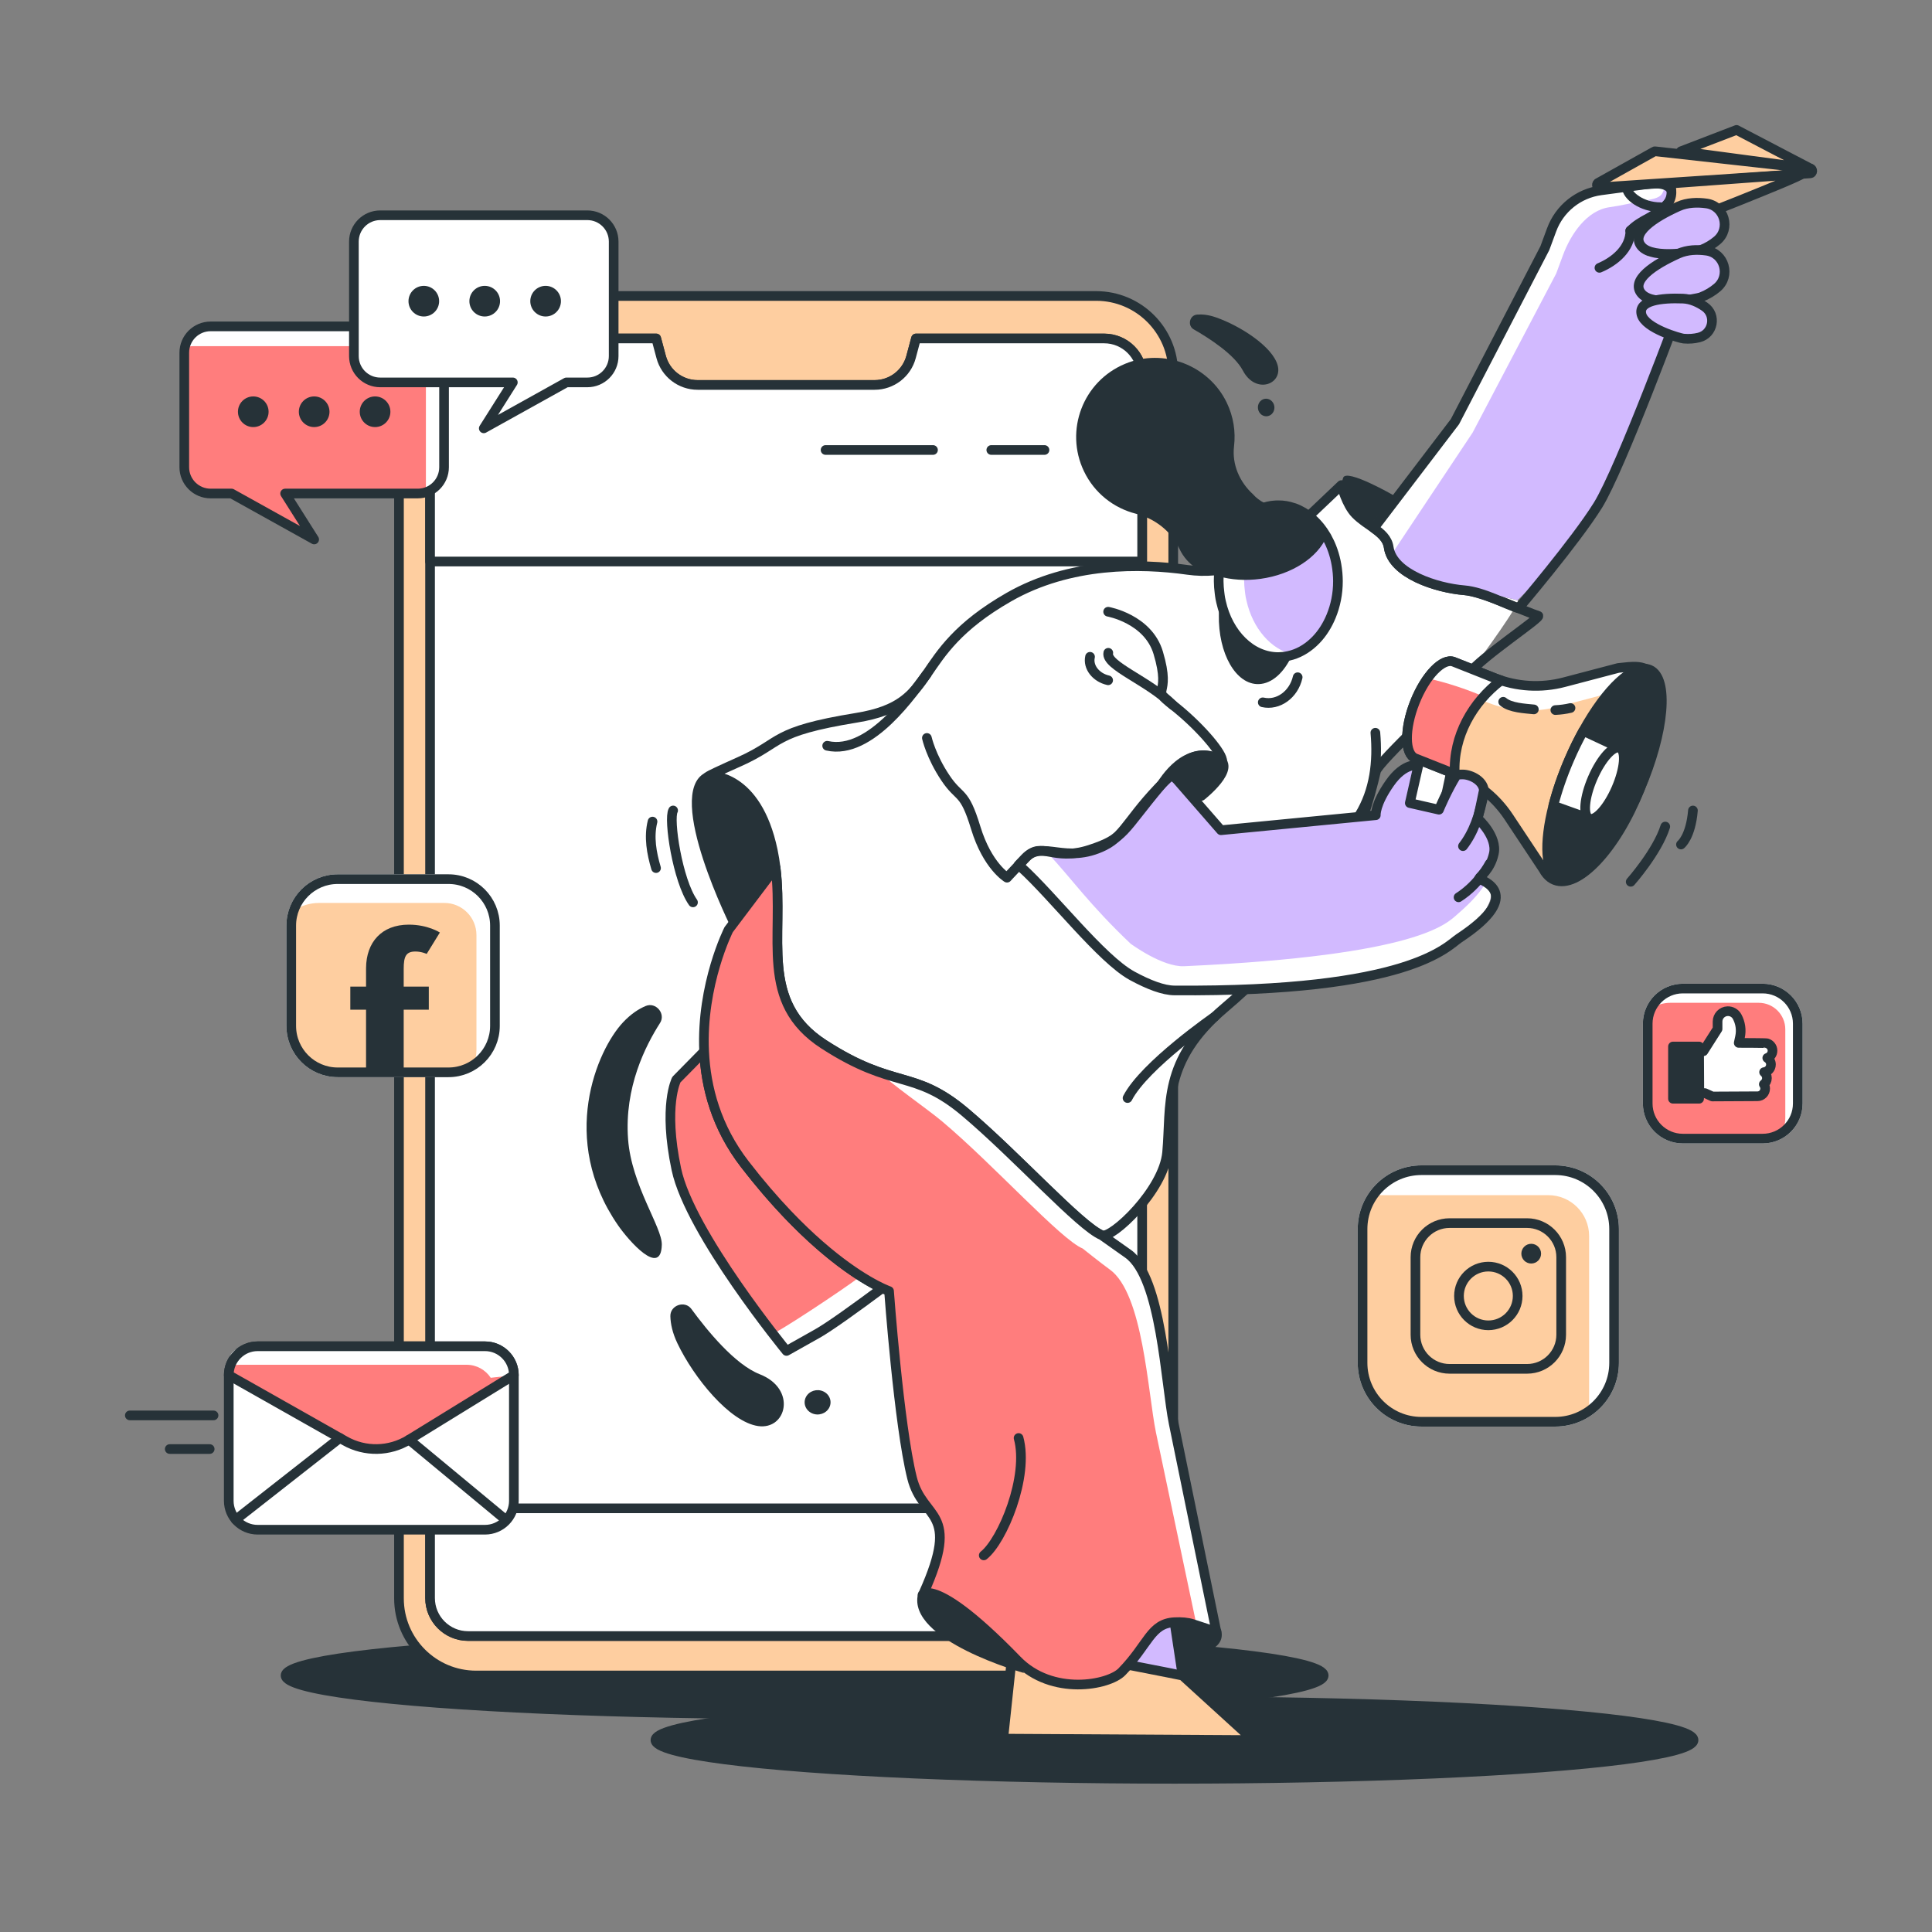 <?xml version="1.0" encoding="utf-8"?>
<!-- Generator: Adobe Illustrator 27.5.0, SVG Export Plug-In . SVG Version: 6.00 Build 0)  -->
<svg version="1.1" xmlns="http://www.w3.org/2000/svg" xmlns:xlink="http://www.w3.org/1999/xlink" x="0px" y="0px"
	 viewBox="0 0 500 500" style="enable-background:new 0 0 500 500;" xml:space="preserve">
<rect x="0" y="0" width="500" height="500" fill="#808080" stroke="none"/>
<g id="Shadows">
	
		<ellipse style="fill:#263238;stroke:#263238;stroke-width:2.5;stroke-linecap:round;stroke-linejoin:round;stroke-miterlimit:10;" cx="303.957" cy="450.33" rx="134.33" ry="10.029"/>
	
		<ellipse style="fill:#263238;stroke:#263238;stroke-width:2.5;stroke-linecap:round;stroke-linejoin:round;stroke-miterlimit:10;" cx="208.238" cy="433.617" rx="134.33" ry="10.029"/>
</g>
<g id="Like">
	<g>
		<path style="fill:#FFFFFF;stroke:#FFFFFF;stroke-width:2.5;stroke-miterlimit:10;" d="M456.17,294.673h-20.652
			c-5.021,0-9.092-4.07-9.092-9.092V264.93c0-5.021,4.07-9.092,9.092-9.092h20.652c5.021,0,9.092,4.07,9.092,9.092v20.652
			C465.262,290.602,461.191,294.673,456.17,294.673z"/>
		<path style="fill:#FF7D7D;" d="M456.17,294.673h-20.652c-5.021,0-9.092-4.07-9.092-9.092V264.93c0-5.021,4.07-9.092,9.092-9.092
			h20.652c5.021,0,9.092,4.07,9.092,9.092v20.652C465.262,290.602,461.191,294.673,456.17,294.673z"/>
		<path style="fill:#FFFFFF;" d="M456.17,255.838h-20.652c-3.612,0-6.722,2.111-8.189,5.163c1.427-0.932,3.129-1.478,4.961-1.478
			h22.869c3.797,0,6.874,3.078,6.874,6.874v22.869c0,1.409-0.33,2.738-0.902,3.929c2.485-1.623,4.131-4.424,4.131-7.613V264.93
			C465.262,259.908,461.191,255.838,456.17,255.838z"/>
		<path style="fill:none;stroke:#263238;stroke-width:2.5;stroke-linecap:round;stroke-linejoin:round;stroke-miterlimit:10;" d="
			M456.17,294.673h-20.652c-5.021,0-9.092-4.07-9.092-9.092V264.93c0-5.021,4.07-9.092,9.092-9.092h20.652
			c5.021,0,9.092,4.07,9.092,9.092v20.652C465.262,290.602,461.191,294.673,456.17,294.673z"/>
	</g>
	<g>
		
			<rect x="432.964" y="270.833" style="fill:#263238;stroke:#263238;stroke-width:2.5;stroke-linecap:round;stroke-linejoin:round;stroke-miterlimit:10;" width="6.761" height="13.521"/>
		
			<path style="fill:#FFFFFF;stroke:#263238;stroke-width:2.5;stroke-linecap:round;stroke-linejoin:round;stroke-miterlimit:10;" d="
			M457.373,273.796c0.786-0.266,1.352-1.009,1.352-1.884c0-0.906-0.606-1.67-1.435-1.911c-0.134-0.096-7.307-0.1-7.307-0.1
			l0.333-1.54c0.387-1.789,0.118-3.657-0.756-5.264l0,0c-0.49-0.901-1.45-1.445-2.474-1.403h0c-1.442,0.059-2.581,1.246-2.581,2.689
			v1.905l-3.672,5.77h-1.107l0.058,10.782l1.457,0.058l1.923,0.874l10.956-0.056c0.083,0,0.544-0.002,0.71-0.002
			c1.1,0,1.991-0.891,1.991-1.991c0-0.414-0.126-0.798-0.342-1.116c0.487-0.363,0.804-0.942,0.804-1.596
			c0-0.622-0.285-1.177-0.732-1.542c0.996-0.11,1.771-0.953,1.771-1.978C458.321,274.772,457.941,274.146,457.373,273.796z"/>
	</g>
</g>
<g id="Device">
	<g>
		<g>
			<g>
				<path style="fill:none;stroke:#263238;stroke-width:2.5;stroke-linecap:round;stroke-linejoin:round;stroke-miterlimit:10;" d="
					M438.131,209.755c-0.585,6.863-3.096,8.805-3.096,8.805"/>
				<path style="fill:none;stroke:#263238;stroke-width:2.5;stroke-linecap:round;stroke-linejoin:round;stroke-miterlimit:10;" d="
					M430.969,213.91c-2.074,6.568-8.941,14.298-8.941,14.298"/>
			</g>
		</g>
	</g>
	<g>
		<path style="fill:#FECEA0;" d="M283.673,433.616H123.215c-11.024,0-19.96-8.936-19.96-19.96V96.557
			c0-11.024,8.936-19.96,19.96-19.96h160.459c11.024,0,19.96,8.936,19.96,19.96v317.099
			C303.633,424.68,294.697,433.616,283.673,433.616z"/>
		
			<path style="fill:#FECEA0;stroke:#263238;stroke-width:2.5;stroke-linecap:round;stroke-linejoin:round;stroke-miterlimit:10;" d="
			M283.673,433.616H123.215c-11.024,0-19.96-8.936-19.96-19.96V96.557c0-11.024,8.936-19.96,19.96-19.96h160.459
			c11.024,0,19.96,8.936,19.96,19.96v317.099C303.633,424.68,294.697,433.616,283.673,433.616z"/>
		
			<path style="fill:#FFFFFF;stroke:#263238;stroke-width:2.5;stroke-linecap:round;stroke-linejoin:round;stroke-miterlimit:10;" d="
			M285.754,87.595h-48.694l-1.278,4.783c-1.142,4.273-5.012,7.246-9.436,7.246h-45.804c-4.423,0-8.294-2.973-9.436-7.246
			l-1.278-4.783h-48.694c-5.431,0-9.834,4.403-9.834,9.834V413.57c0,5.431,4.403,9.834,9.834,9.834h164.619
			c5.431,0,9.834-4.403,9.834-9.834V97.429C295.588,91.998,291.185,87.595,285.754,87.595z"/>
		
			<path style="fill:#FFFFFF;stroke:#263238;stroke-width:2.5;stroke-linecap:round;stroke-linejoin:round;stroke-miterlimit:10;" d="
			M111.3,390.35v23.22c0,5.431,4.403,9.834,9.834,9.834h164.619c5.431,0,9.834-4.403,9.834-9.834v-23.22H111.3z"/>
		
			<path style="fill:#FFFFFF;stroke:#263238;stroke-width:2.5;stroke-linecap:round;stroke-linejoin:round;stroke-miterlimit:10;" d="
			M295.588,145.319v-47.89c0-5.431-4.403-9.834-9.834-9.834h-48.694l-1.278,4.783c-1.141,4.273-5.013,7.246-9.435,7.246h-45.804
			c-4.423,0-8.294-2.973-9.435-7.246l-1.278-4.783h-48.694c-5.431,0-9.834,4.403-9.834,9.834v47.89H295.588z"/>
		<path style="fill:none;stroke:#263238;stroke-width:2.5;stroke-linecap:round;stroke-linejoin:round;stroke-miterlimit:10;" d="
			M256.547,116.457c4.588,0,9.177,0,13.765,0"/>
		<path style="fill:none;stroke:#263238;stroke-width:2.5;stroke-linecap:round;stroke-linejoin:round;stroke-miterlimit:10;" d="
			M213.657,116.457c9.268,0,18.536,0,27.803,0"/>
	</g>
</g>
<g id="Social_media_icons">
	<g>
		<path style="fill:#FFFFFF;stroke:#FFFFFF;stroke-width:2.5;stroke-miterlimit:10;" d="M402.486,367.946h-34.618
			c-8.417,0-15.24-6.823-15.24-15.24v-34.618c0-8.417,6.823-15.24,15.24-15.24h34.618c8.417,0,15.24,6.823,15.24,15.24v34.618
			C417.726,361.122,410.903,367.946,402.486,367.946z"/>
		<path style="fill:#FECEA0;" d="M402.486,367.946h-34.618c-8.417,0-15.24-6.823-15.24-15.24v-34.618
			c0-8.417,6.823-15.24,15.24-15.24h34.618c8.417,0,15.24,6.823,15.24,15.24v34.618
			C417.726,361.122,410.903,367.946,402.486,367.946z"/>
		<path style="fill:#FFFFFF;" d="M402.486,302.847h-34.618c-5.189,0-9.765,2.598-12.517,6.559c0.459-0.061,0.924-0.103,1.399-0.103
			h43.928c5.846,0,10.585,4.739,10.585,10.585v43.928c0,0.48-0.043,0.95-0.105,1.413c3.966-2.752,6.568-7.331,6.568-12.524v-34.618
			C417.726,309.671,410.903,302.847,402.486,302.847z"/>
		<path style="fill:none;stroke:#263238;stroke-width:2.5;stroke-linecap:round;stroke-linejoin:round;stroke-miterlimit:10;" d="
			M402.486,367.946h-34.618c-8.417,0-15.24-6.823-15.24-15.24v-34.618c0-8.417,6.823-15.24,15.24-15.24h34.618
			c8.417,0,15.24,6.823,15.24,15.24v34.618C417.726,361.122,410.903,367.946,402.486,367.946z"/>
		<path style="fill:none;stroke:#263238;stroke-width:2.5;stroke-linecap:round;stroke-linejoin:round;stroke-miterlimit:10;" d="
			M395.206,354.255h-20.057c-4.877,0-8.83-3.953-8.83-8.83v-20.057c0-4.877,3.953-8.83,8.83-8.83h20.057
			c4.877,0,8.83,3.953,8.83,8.83v20.057C404.035,350.302,400.082,354.255,395.206,354.255z"/>
		<path style="fill:none;stroke:#263238;stroke-width:2.5;stroke-linecap:round;stroke-linejoin:round;stroke-miterlimit:10;" d="
			M385.177,342.992L385.177,342.992c-4.195,0-7.596-3.401-7.596-7.596l0,0c0-4.195,3.401-7.596,7.596-7.596l0,0
			c4.195,0,7.596,3.401,7.596,7.596l0,0C392.773,339.591,389.372,342.992,385.177,342.992z"/>
		<circle style="fill:#263238;" cx="396.277" cy="324.447" r="2.553"/>
	</g>
	<g>
		<path style="fill:#FFFFFF;stroke:#FFFFFF;stroke-width:2.5;stroke-miterlimit:10;" d="M116.071,277.517H87.392
			c-6.638,0-12.019-5.381-12.019-12.019V239.54c0-6.638,5.381-12.019,12.019-12.019h28.679c6.638,0,12.019,5.381,12.019,12.019
			v25.959C128.09,272.136,122.709,277.517,116.071,277.517z"/>
		<g>
			<path style="fill:#FECEA0;" d="M116.071,277.517H87.392c-6.638,0-12.019-5.381-12.019-12.019V239.54
				c0-6.638,5.381-12.019,12.019-12.019h28.679c6.638,0,12.019,5.381,12.019,12.019v25.959
				C128.09,272.136,122.709,277.517,116.071,277.517z"/>
			<path style="fill:#FECEA0;" d="M116.071,277.517H87.392c-6.638,0-12.019-5.381-12.019-12.019V239.54
				c0-6.638,5.381-12.019,12.019-12.019h28.679c6.638,0,12.019,5.381,12.019,12.019v25.959
				C128.09,272.136,122.709,277.517,116.071,277.517z"/>
			<path style="fill:#FFFFFF;" d="M116.071,227.521H87.392c-5.272,0-9.74,3.399-11.36,8.122c1.89-1.238,4.145-1.963,6.573-1.963
				h32.389c4.589,0,8.309,3.72,8.309,8.309v29.669c0,1.366-0.239,2.673-0.659,3.897c3.277-2.147,5.446-5.845,5.446-10.056V239.54
				C128.09,232.902,122.709,227.521,116.071,227.521z"/>
			<path style="fill:none;stroke:#263238;stroke-width:2.5;stroke-linecap:round;stroke-linejoin:round;stroke-miterlimit:10;" d="
				M116.071,277.517H87.392c-6.638,0-12.019-5.381-12.019-12.019V239.54c0-6.638,5.381-12.019,12.019-12.019h28.679
				c6.638,0,12.019,5.381,12.019,12.019v25.959C128.09,272.136,122.709,277.517,116.071,277.517z"/>
			<g>
				<path style="fill:#263238;" d="M94.736,250.505c0.055-6.644,4.019-11.206,11.065-11.206c4.954,0,8.037,2.037,8.037,2.037
					l-3.413,5.537c0,0-1.321-0.62-2.918-0.62c-2.478,0-3.028,1.329-3.028,4.473v4.607h6.496v5.98h-6.496v16.743h-9.744v-16.743
					h-4.074v-5.98h4.074V250.505z"/>
			</g>
		</g>
	</g>
</g>
<g id="Envelope">
	<g>
		<g>
			<path style="fill:#FFFFFF;" d="M125.514,395.889H66.68c-4.129,0-7.476-3.347-7.476-7.476V355.89c0-4.129,3.347-7.476,7.476-7.476
				h58.834c4.129,0,7.476,3.347,7.476,7.476v32.522C132.99,392.541,129.643,395.889,125.514,395.889z"/>
			<path style="fill:none;stroke:#263238;stroke-width:2.5;stroke-linecap:round;stroke-linejoin:round;stroke-miterlimit:10;" d="
				M125.514,395.889H66.68c-4.129,0-7.476-3.347-7.476-7.476V355.89c0-4.129,3.347-7.476,7.476-7.476h58.834
				c4.129,0,7.476,3.347,7.476,7.476v32.522C132.99,392.541,129.643,395.889,125.514,395.889z"/>
			<path style="fill:#FF7D7D;" d="M132.99,355.89c0-4.129-3.347-7.476-7.476-7.476H66.68c-4.129,0-7.476,3.347-7.476,7.476
				l30.071,17.005c5.174,2.926,11.53,2.808,16.592-0.308L132.99,355.89z"/>
			<path style="fill:#FFFFFF;" d="M61.923,353.201h58.834c2.612,0,4.909,1.342,6.246,3.373l5.987-0.684
				c0-4.129-3.347-7.476-7.476-7.476H66.68c-4.129,0-7.476,0.345-7.476,4.474l0.944,0.534
				C60.718,353.283,61.31,353.201,61.923,353.201z"/>
			<path style="fill:none;stroke:#263238;stroke-width:2.5;stroke-linecap:round;stroke-linejoin:round;stroke-miterlimit:10;" d="
				M132.99,355.89c0-4.129-3.347-7.476-7.476-7.476H66.68c-4.129,0-7.476,3.347-7.476,7.476l30.071,17.005
				c5.174,2.926,11.53,2.808,16.592-0.308L132.99,355.89z"/>
			
				<line style="fill:none;stroke:#263238;stroke-width:2.5;stroke-linecap:round;stroke-linejoin:round;stroke-miterlimit:10;" x1="87.959" y1="372.151" x2="61.011" y2="393.278"/>
			
				<line style="fill:none;stroke:#263238;stroke-width:2.5;stroke-linecap:round;stroke-linejoin:round;stroke-miterlimit:10;" x1="105.867" y1="372.587" x2="130.832" y2="393.278"/>
		</g>
		
			<line style="fill:none;stroke:#263238;stroke-width:2.5;stroke-linecap:round;stroke-linejoin:round;stroke-miterlimit:10;" x1="33.599" y1="366.305" x2="55.265" y2="366.305"/>
		
			<line style="fill:none;stroke:#263238;stroke-width:2.5;stroke-linecap:round;stroke-linejoin:round;stroke-miterlimit:10;" x1="43.929" y1="375.01" x2="54.265" y2="375.01"/>
	</g>
</g>
<g id="Speecj_bubbles">
	<g>
		<g>
			<path style="fill:#FF7D7D;" d="M108.109,84.467H54.505c-3.762,0-6.812,3.05-6.812,6.812v29.632c0,3.762,3.05,6.812,6.812,6.812
				h5.422l21.381,11.888l-7.518-11.888h34.32c3.762,0,6.812-3.05,6.812-6.812V91.279C114.921,87.517,111.871,84.467,108.109,84.467z
				"/>
			<g>
				<path style="fill:#FFFFFF;" d="M108.109,84.467H54.505c-3.284,0-6.025,2.325-6.668,5.418c0.623-0.188,1.284-0.292,1.968-0.292
					h53.605c3.762,0,6.812,3.05,6.812,6.812v29.632c0,0.478-0.05,0.943-0.144,1.393c2.802-0.845,4.843-3.443,4.843-6.52V91.279
					C114.921,87.517,111.871,84.467,108.109,84.467z"/>
			</g>
			<path style="fill:none;stroke:#263238;stroke-width:2.5;stroke-linecap:round;stroke-linejoin:round;stroke-miterlimit:10;" d="
				M108.109,84.467H54.505c-3.762,0-6.812,3.05-6.812,6.812v29.632c0,3.762,3.05,6.812,6.812,6.812h5.422l21.381,11.888
				l-7.518-11.888h34.32c3.762,0,6.812-3.05,6.812-6.812V91.279C114.921,87.517,111.871,84.467,108.109,84.467z"/>
			
				<path style="fill:#FFFFFF;stroke:#263238;stroke-width:2.5;stroke-linecap:round;stroke-linejoin:round;stroke-miterlimit:10;" d="
				M98.4,55.71h53.605c3.762,0,6.812,3.05,6.812,6.812v29.632c0,3.762-3.05,6.812-6.812,6.812h-5.422l-21.381,11.888l7.518-11.888
				H98.4c-3.762,0-6.812-3.05-6.812-6.812V62.522C91.588,58.76,94.638,55.71,98.4,55.71z"/>
		</g>
		<g>
			<g>
				<circle style="fill:#263238;" cx="141.204" cy="77.944" r="3.966"/>
			</g>
			<g>
				<circle style="fill:#263238;" cx="125.443" cy="77.944" r="3.966"/>
			</g>
			<g>
				<path style="fill:#263238;" d="M113.648,77.944c0,2.19-1.776,3.966-3.966,3.966c-2.19,0-3.966-1.776-3.966-3.966
					c0-2.19,1.776-3.966,3.966-3.966C111.872,73.978,113.648,75.753,113.648,77.944z"/>
			</g>
		</g>
		<g>
			<g>
				<path style="fill:#263238;" d="M101.034,106.562c0,2.19-1.776,3.966-3.966,3.966c-2.19,0-3.966-1.776-3.966-3.966
					c0-2.19,1.776-3.966,3.966-3.966C99.258,102.596,101.034,104.372,101.034,106.562z"/>
			</g>
			<g>
				<path style="fill:#263238;" d="M85.273,106.562c0,2.19-1.776,3.966-3.966,3.966c-2.19,0-3.966-1.776-3.966-3.966
					c0-2.19,1.776-3.966,3.966-3.966C83.497,102.596,85.273,104.372,85.273,106.562z"/>
			</g>
			<g>
				<path style="fill:#263238;" d="M69.512,106.562c0,2.19-1.776,3.966-3.966,3.966c-2.19,0-3.966-1.776-3.966-3.966
					c0-2.19,1.776-3.966,3.966-3.966C67.736,102.596,69.512,104.372,69.512,106.562z"/>
			</g>
		</g>
	</g>
</g>
<g id="Character">
	<g>
		
			<rect x="365.463" y="194.627" transform="matrix(0.978 0.208 -0.208 0.978 50.362 -72.403)" style="fill:#FFFFFF;stroke:#263238;stroke-width:2.5;stroke-linecap:round;stroke-linejoin:round;stroke-miterlimit:10;" width="9.256" height="18.167"/>
		<g>
			<g>
				<g>
					<g>
						<g>
							<g>
								<g>
									<g>
										<g>
											<g>
												<path style="fill:#FFFFFF;" d="M392.715,155.344c-2.91-0.768-8.745-2.179-13.797-2.591
													c-7.048-0.576-18.528-4.209-19.526-11.101c-0.32-2.209-1.928-3.603-3.854-4.977c-1.527-1.09-3.253-2.168-4.696-3.631
													c-2.413-2.447-3.686-7.503-3.686-7.503l-14.482,13.758c-6.762,6.424-16.076,9.492-25.311,8.189
													c-12.147-1.715-30.423-2.021-46.267,7.043c-26.519,15.17-17.032,27.58-39.393,31.217s-18.917,6.274-30.33,11.372
													c-11.413,5.099-7.521,3.723-7.521,3.723s11.954-0.665,16.145,19.258c0.312,1.482,0.542,2.954,0.721,4.417
													c2.231,18.205-4.473,34.784,12.493,45.757c18.329,11.855,23.182,6.292,36.525,17.526
													c13.343,11.235,29.802,29.583,35.432,31.888l0.001,0c2.765,1.13,15.427-9.845,16.874-21.412
													c1.5-11.985-0.01-24.809,14.787-37.363c29.08-24.671,35.814-46.598,39.274-61.307
													c0.584-2.482,20.222-20.411,23.849-25.092C383.581,169.832,393.865,155.647,392.715,155.344z"/>
												<g>
													<path style="fill:#FFFFFF;" d="M354.871,137.588c1.343,1.362,2.927,2.389,4.373,3.405
														c-0.517-1.835-1.98-3.087-3.705-4.318c-0.811-0.579-1.677-1.159-2.528-1.791
														C353.527,135.882,354.146,136.853,354.871,137.588z"/>
												</g>
												
													<path style="fill:none;stroke:#263238;stroke-width:2.5;stroke-linecap:round;stroke-linejoin:round;stroke-miterlimit:10;" d="
													M398.082,159.343c-2.91-0.768-14.112-6.178-19.164-6.59c-7.048-0.576-18.528-4.209-19.526-11.101
													c-0.32-2.209-1.928-3.603-3.854-4.977c-1.527-1.09-3.253-2.168-4.696-3.631c-2.413-2.447-3.686-7.503-3.686-7.503
													l-14.482,13.758c-6.762,6.424-16.076,9.492-25.311,8.189c-12.147-1.715-30.423-2.021-46.267,7.043
													c-26.519,15.17-17.032,27.58-39.393,31.217s-18.917,6.274-30.33,11.372c-11.413,5.099-7.521,3.723-7.521,3.723
													s11.954-0.665,16.145,19.258c0.312,1.482,0.542,2.954,0.721,4.417c2.231,18.205-4.473,34.784,12.493,45.757
													c18.329,11.855,23.182,6.292,36.525,17.526c13.343,11.235,29.802,29.583,35.432,31.888l0.001,0
													c2.499,1.022,15.98-11.594,16.874-21.412c1.12-12.303-1.385-23.642,14.787-37.363
													c29.08-24.671,35.814-46.598,39.274-61.307c0.584-2.482,20.222-20.411,23.849-25.092
													C383.581,169.832,399.232,159.646,398.082,159.343z"/>
												<path style="fill:#D2BAFF;" d="M316.921,141.905c0.039-0.103,0.072-0.214,0.112-0.315
													c0.068-0.192,0.15-0.374,0.23-0.556c0.085-0.198,0.174-0.392,0.264-0.586c0.107-0.23,0.212-0.461,0.325-0.686
													c0.052-0.107,0.112-0.206,0.165-0.311c0.065-0.123,0.128-0.247,0.196-0.368c0.233-0.424,0.477-0.836,0.741-1.232
													c0.059-0.09,0.12-0.178,0.18-0.266c0.164-0.245,0.327-0.486,0.499-0.722c0.099-0.125,0.198-0.247,0.297-0.371
													c0.057-0.072,0.115-0.144,0.173-0.215c0.059-0.073,0.117-0.148,0.176-0.22c0.007-0.021,0.024-0.044,0.043-0.056
													c0.018-0.013,0.036-0.035,0.043-0.056c0.228-0.253,0.455-0.507,0.684-0.75c0.359-0.374,0.732-0.719,1.116-1.047
													c0.077-0.066,0.154-0.132,0.232-0.196c0.078-0.063,0.151-0.134,0.231-0.195c0.254-0.207,0.5-0.402,0.768-0.58
													c0.027-0.024,0.047-0.027,0.084-0.052c0.005-0.003,0.009-0.006,0.014-0.009c0.065-0.045,0.133-0.083,0.199-0.127
													c0.189-0.128,0.377-0.258,0.576-0.367c0.037-0.025,0.074-0.05,0.111-0.076c0.137-0.081,0.279-0.151,0.418-0.227
													c0.04-0.022,0.08-0.044,0.12-0.065c0.409-0.217,0.823-0.419,1.248-0.59c0.316-0.124,0.643-0.24,0.963-0.334
													c0.143-0.047,0.294-0.079,0.442-0.12c0.085-0.023,0.168-0.047,0.253-0.069c0.097-0.024,0.19-0.056,0.288-0.078
													c0.323-0.075,0.639-0.128,0.974-0.184c0.011,0.008,0.011,0.008,0.02-0.003l0.011,0.008
													c0.028-0.006,0.056-0.005,0.084-0.01c0.025-0.003,0.05-0.006,0.075-0.009c0.104-0.013,0.209-0.029,0.308-0.036
													c0.398-0.044,0.798-0.069,1.202-0.064c1.38-0.018,2.704,0.213,3.945,0.648c0.072,0.01,0.146,0.03,0.209,0.052
													c0.804,0.286,1.578,0.657,2.322,1.094c0.056,0.033,0.109,0.07,0.165,0.103c0.301,0.183,0.598,0.374,0.887,0.58
													c0.097,0.069,0.191,0.142,0.286,0.214c0.241,0.18,0.479,0.366,0.712,0.562c0.12,0.101,0.238,0.207,0.356,0.312
													c0.195,0.175,0.387,0.354,0.576,0.539c0.142,0.139,0.281,0.282,0.418,0.428c0.148,0.156,0.292,0.316,0.435,0.48
													c0.166,0.189,0.33,0.381,0.489,0.579c0.092,0.115,0.181,0.232,0.27,0.349c0.199,0.26,0.395,0.524,0.583,0.798
													c0.006,0.009,0.012,0.016,0.018,0.025c0.016,0.023,0.03,0.05,0.047,0.073c0.233,0.344,0.459,0.696,0.673,1.06
													c0.013,0.022,0.028,0.042,0.041,0.064c0.025,0.037,0.04,0.075,0.077,0.121c0.013,0.018,0.014,0.028,0.026,0.047
													c0.055,0.097,0.1,0.204,0.154,0.302c0.193,0.353,0.377,0.714,0.552,1.083c0.076,0.161,0.154,0.32,0.227,0.484
													c0.991,2.229,1.645,4.727,1.889,7.39c0.007,0.074,0.016,0.146,0.022,0.22c0.055,0.661,0.092,1.328,0.094,2.006
													c0.009,3.29-0.64,6.376-1.761,9.097c-0.974,2.369-2.304,4.464-3.92,6.136l0,0v0c-1.775,1.841-3.87,3.202-6.173,3.896
													c-0.285,0.086-0.579,0.161-0.872,0.227c-0.477,0.116-0.971,0.202-1.464,0.247c-0.393,0.04-0.794,0.07-1.206,0.079
													c-7.06,0.016-13.004-6.03-14.852-14.283c-0.065-0.314-0.149-0.618-0.203-0.941c-0.085-0.465-0.138-0.945-0.198-1.421
													l0,0l0,0c-0.123-0.974-0.212-1.96-0.216-2.978c-0.002-0.161,0.005-0.334,0.003-0.495
													c0.004-0.263,0.008-0.526,0.022-0.79c0.079-1.692,0.335-3.317,0.737-4.864c0.016-0.062,0.035-0.123,0.051-0.185
													c0.079-0.294,0.153-0.589,0.243-0.877c0.041-0.131,0.093-0.253,0.136-0.382
													C316.691,142.524,316.804,142.214,316.921,141.905z"/>
												<path style="fill:#FFFFFF;" d="M322.586,155.438c-0.064-0.314-0.149-0.618-0.203-0.941
													c-0.085-0.465-0.138-0.945-0.198-1.421l0,0c-0.123-0.974-0.212-1.961-0.216-2.978c-0.002-0.161,0.005-0.334,0.003-0.495
													c0.004-0.263,0.008-0.526,0.022-0.79c0.079-1.692,0.335-3.317,0.737-4.864c0.016-0.062,0.035-0.123,0.051-0.185
													c0.079-0.293,0.153-0.589,0.243-0.877c0.041-0.131,0.093-0.253,0.136-0.383c0.104-0.318,0.217-0.628,0.334-0.938
													c0.039-0.103,0.072-0.214,0.112-0.314c0.068-0.192,0.15-0.374,0.23-0.557c0.085-0.198,0.174-0.392,0.264-0.586
													c0.107-0.23,0.212-0.461,0.325-0.686c0.052-0.107,0.112-0.206,0.165-0.311c0.065-0.123,0.128-0.247,0.196-0.368
													c0.233-0.424,0.477-0.836,0.741-1.232c0.059-0.09,0.12-0.178,0.18-0.267c0.164-0.245,0.327-0.486,0.499-0.722
													c0.099-0.125,0.198-0.247,0.297-0.371c0.057-0.072,0.115-0.144,0.173-0.215c0.059-0.073,0.117-0.148,0.176-0.22
													c0.007-0.021,0.024-0.044,0.043-0.056c0.019-0.013,0.036-0.035,0.043-0.056c0.228-0.253,0.455-0.507,0.684-0.75
													c0.359-0.374,0.732-0.719,1.116-1.047c0.077-0.066,0.154-0.132,0.232-0.196c0.078-0.064,0.152-0.134,0.231-0.195
													c0.254-0.207,0.5-0.402,0.768-0.58c0.027-0.024,0.047-0.027,0.084-0.052c0.005-0.003,0.009-0.006,0.014-0.009
													c0.065-0.045,0.133-0.083,0.199-0.127c0.189-0.128,0.377-0.258,0.576-0.367c0.037-0.025,0.074-0.051,0.111-0.076
													c0.138-0.081,0.279-0.151,0.419-0.227c0.04-0.022,0.08-0.044,0.12-0.065c0.409-0.217,0.823-0.419,1.248-0.59
													c0.246-0.097,0.5-0.18,0.751-0.26c-0.872-0.201-1.774-0.311-2.706-0.299c-0.405-0.005-0.805,0.02-1.203,0.064
													c-0.099,0.007-0.204,0.022-0.308,0.036c-0.025,0.003-0.05,0.005-0.075,0.009c-0.028,0.005-0.055,0.004-0.084,0.01
													l-0.011-0.008c-0.008,0.011-0.008,0.011-0.02,0.003c-0.335,0.056-0.651,0.11-0.974,0.184
													c-0.097,0.022-0.191,0.054-0.288,0.078c-0.085,0.021-0.169,0.046-0.253,0.069c-0.147,0.04-0.299,0.073-0.442,0.12
													c-0.32,0.094-0.648,0.21-0.964,0.334c-0.425,0.171-0.839,0.373-1.248,0.59c-0.04,0.021-0.08,0.043-0.12,0.065
													c-0.139,0.076-0.281,0.145-0.418,0.227c-0.037,0.025-0.074,0.051-0.111,0.076c-0.199,0.109-0.387,0.239-0.576,0.367
													c-0.066,0.044-0.134,0.082-0.199,0.127c-0.005,0.003-0.009,0.006-0.014,0.009c-0.037,0.025-0.057,0.028-0.084,0.052
													c-0.268,0.178-0.514,0.373-0.768,0.58c-0.079,0.061-0.153,0.132-0.231,0.195c-0.078,0.065-0.155,0.13-0.232,0.196
													c-0.383,0.329-0.756,0.673-1.116,1.047c-0.229,0.243-0.456,0.497-0.684,0.75c-0.007,0.021-0.024,0.044-0.043,0.056
													c-0.018,0.013-0.035,0.035-0.043,0.056c-0.059,0.071-0.117,0.147-0.176,0.22c-0.058,0.071-0.116,0.143-0.173,0.215
													c-0.099,0.124-0.199,0.246-0.297,0.371c-0.172,0.236-0.336,0.477-0.499,0.722c-0.06,0.089-0.121,0.176-0.18,0.266
													c-0.264,0.395-0.508,0.808-0.741,1.232c-0.067,0.121-0.131,0.245-0.196,0.368c-0.054,0.105-0.114,0.204-0.165,0.311
													c-0.113,0.225-0.218,0.456-0.325,0.687c-0.09,0.194-0.18,0.387-0.264,0.586c-0.079,0.183-0.161,0.365-0.23,0.556
													c-0.041,0.101-0.073,0.212-0.112,0.315c-0.117,0.309-0.23,0.62-0.334,0.938c-0.043,0.13-0.095,0.252-0.136,0.382
													c-0.09,0.287-0.164,0.583-0.243,0.877c-0.017,0.062-0.035,0.123-0.051,0.185c-0.402,1.547-0.658,3.172-0.737,4.864
													c-0.014,0.264-0.018,0.527-0.022,0.79c0.002,0.161-0.005,0.334-0.003,0.495c0.004,1.017,0.093,2.004,0.216,2.978l0,0
													c0.06,0.476,0.112,0.956,0.198,1.421c0.054,0.323,0.139,0.628,0.203,0.941c1.848,8.253,7.792,14.299,14.852,14.283
													c0.411-0.009,0.813-0.039,1.205-0.079c0.493-0.045,0.988-0.131,1.464-0.247c0.294-0.065,0.588-0.141,0.873-0.227
													c0.097-0.029,0.192-0.067,0.288-0.098C328.874,168.085,324.189,162.595,322.586,155.438z"/>
												
													<path style="fill:none;stroke:#263238;stroke-width:2.5;stroke-linecap:round;stroke-linejoin:round;stroke-miterlimit:10;" d="
													M316.921,141.905c0.039-0.103,0.072-0.214,0.112-0.315c0.068-0.192,0.15-0.374,0.23-0.556
													c0.085-0.198,0.174-0.392,0.264-0.586c0.107-0.23,0.212-0.461,0.325-0.686c0.052-0.107,0.112-0.206,0.165-0.311
													c0.065-0.123,0.128-0.247,0.196-0.368c0.233-0.424,0.477-0.836,0.741-1.232c0.059-0.09,0.12-0.178,0.18-0.266
													c0.164-0.245,0.327-0.486,0.499-0.722c0.099-0.125,0.198-0.247,0.297-0.371c0.057-0.072,0.115-0.144,0.173-0.215
													c0.059-0.073,0.117-0.148,0.176-0.22c0.007-0.021,0.024-0.044,0.043-0.056c0.018-0.013,0.036-0.035,0.043-0.056
													c0.228-0.253,0.455-0.507,0.684-0.75c0.359-0.374,0.732-0.719,1.116-1.047c0.077-0.066,0.154-0.132,0.232-0.196
													c0.078-0.063,0.151-0.134,0.231-0.195c0.254-0.207,0.5-0.402,0.768-0.58c0.027-0.024,0.047-0.027,0.084-0.052
													c0.005-0.003,0.009-0.006,0.014-0.009c0.065-0.045,0.133-0.083,0.199-0.127c0.189-0.128,0.377-0.258,0.576-0.367
													c0.037-0.025,0.074-0.05,0.111-0.076c0.137-0.081,0.279-0.151,0.418-0.227c0.04-0.022,0.08-0.044,0.12-0.065
													c0.409-0.217,0.823-0.419,1.248-0.59c0.316-0.124,0.643-0.24,0.963-0.334c0.143-0.047,0.294-0.079,0.442-0.12
													c0.085-0.023,0.168-0.047,0.253-0.069c0.097-0.024,0.19-0.056,0.288-0.078c0.323-0.075,0.639-0.128,0.974-0.184
													c0.011,0.008,0.011,0.008,0.02-0.003l0.011,0.008c0.028-0.006,0.056-0.005,0.084-0.01
													c0.025-0.003,0.05-0.006,0.075-0.009c0.104-0.013,0.209-0.029,0.308-0.036c0.398-0.044,0.798-0.069,1.202-0.064
													c1.38-0.018,2.704,0.213,3.945,0.648c0.072,0.01,0.146,0.03,0.209,0.052c0.804,0.286,1.578,0.657,2.322,1.094
													c0.056,0.033,0.109,0.07,0.165,0.103c0.301,0.183,0.598,0.374,0.887,0.58c0.097,0.069,0.191,0.142,0.286,0.214
													c0.241,0.18,0.479,0.366,0.712,0.562c0.12,0.101,0.238,0.207,0.356,0.312c0.195,0.175,0.387,0.354,0.576,0.539
													c0.142,0.139,0.281,0.282,0.418,0.428c0.148,0.156,0.292,0.316,0.435,0.48c0.166,0.189,0.33,0.381,0.489,0.579
													c0.092,0.115,0.181,0.232,0.27,0.349c0.199,0.26,0.395,0.524,0.583,0.798c0.006,0.009,0.012,0.016,0.018,0.025
													c0.016,0.023,0.03,0.05,0.047,0.073c0.233,0.344,0.459,0.696,0.673,1.06c0.013,0.022,0.028,0.042,0.041,0.064
													c0.025,0.037,0.04,0.075,0.077,0.121c0.013,0.018,0.014,0.028,0.026,0.047c0.055,0.097,0.1,0.204,0.154,0.302
													c0.193,0.353,0.377,0.714,0.552,1.083c0.076,0.161,0.154,0.32,0.227,0.484c0.991,2.229,1.645,4.727,1.889,7.39
													c0.007,0.074,0.016,0.146,0.022,0.22c0.055,0.661,0.092,1.328,0.094,2.006c0.009,3.29-0.64,6.376-1.761,9.097
													c-0.974,2.369-2.304,4.464-3.92,6.136l0,0v0c-1.775,1.841-3.87,3.202-6.173,3.896c-0.285,0.086-0.579,0.161-0.872,0.227
													c-0.477,0.116-0.971,0.202-1.464,0.247c-0.393,0.04-0.794,0.07-1.206,0.079c-7.06,0.016-13.004-6.03-14.852-14.283
													c-0.065-0.314-0.149-0.618-0.203-0.941c-0.085-0.465-0.138-0.945-0.198-1.421l0,0l0,0
													c-0.123-0.974-0.212-1.96-0.216-2.978c-0.002-0.161,0.005-0.334,0.003-0.495c0.004-0.263,0.008-0.526,0.022-0.79
													c0.079-1.692,0.335-3.317,0.737-4.864c0.016-0.062,0.035-0.123,0.051-0.185c0.079-0.294,0.153-0.589,0.243-0.877
													c0.041-0.131,0.093-0.253,0.136-0.382C316.691,142.524,316.804,142.214,316.921,141.905z"/>
											</g>
											<g>
												<g>
													<g>
														<g>
															<g>
																<g>
																	<g>
																		<path style="fill:#263238;" d="M315.807,154.839c-0.189,1.217-0.312,2.477-0.354,3.77
																			c-0.005,0.149-0.01,0.308-0.015,0.457c-0.191,10.108,4.435,18.158,10.323,17.979
																			c3.479-0.105,6.612-3.064,8.643-7.537c-1.139,0.344-2.32,0.546-3.542,0.548
																			C323.535,170.073,317.395,163.567,315.807,154.839z"/>
																	</g>
																</g>
															</g>
														</g>
													</g>
												</g>
												<path style="fill:#263238;" d="M291.191,94.146c9.934-4.118,21.625,0.367,26.291,10.056
													c1.754,3.643,2.332,7.544,1.887,11.279c-0.563,4.724,1.436,9.29,4.961,12.485c0.184,0.167,0.371,0.426,0.645,0.666
													c1.804,1.582,3.555,2.346,5.69,2.141c0.052-0.005,0.093-0.007,0.122-0.007c1.38-0.018,2.704,0.213,3.945,0.648
													c0.072,0.01,0.146,0.03,0.209,0.052c2.971,1.055,5.567,3.191,7.516,6.062c0.264,0.378,0.522,0.786,0.76,1.198
													c0.025,0.037,0.041,0.075,0.077,0.121c0.013,0.019,0.014,0.028,0.026,0.047c-2.331,5.358-8.889,9.783-17.092,10.911
													c-3.864,0.532-7.586,0.256-10.81-0.653c0.003-0.059,0.01-0.117,0.014-0.176c-4.224-0.273-8.183-2.745-10.141-6.835
													l-0.072-0.151c-2.173-4.584-6.359-7.794-11.275-9.045c-5.677-1.444-10.695-5.297-13.423-10.996
													C275.472,111.399,280.244,98.684,291.191,94.146z"/>
												<g>
													<path style="fill:#263238;" d="M309.773,81.421c-1.926,0.17-2.526,2.853-0.848,3.813
														c4.109,2.352,10.548,6.526,12.721,10.655c3.284,6.242,10.307,3.626,9.026-1.284
														c-1.278-4.899-9.735-10.304-16.029-12.485C312.715,81.452,311.094,81.305,309.773,81.421z"/>
													<path style="fill:#263238;" d="M325.883,106.668c0.64,1.065,1.963,1.387,2.956,0.719
														c0.993-0.668,1.279-2.072,0.64-3.137c-0.64-1.065-1.963-1.387-2.956-0.719
														C325.53,104.198,325.243,105.603,325.883,106.668z"/>
												</g>
											</g>
										</g>
									</g>
									<path style="fill:#263238;" d="M360.786,128.262c0,0-12.298-7.099-13.176-4.63c-2.279,6.407,6.984,12.382,6.984,12.382
										L360.786,128.262z"/>
									<path style="fill:#263238;" d="M200.436,226.233c0,0,0.241-6.612-2.056-12.975c-2.596-7.192-9.532-14.043-15.947-13.212
										c-10.591,5.553,7.029,40.546,7.029,40.546L200.436,226.233z"/>
									
										<path style="fill:none;stroke:#263238;stroke-width:2.5;stroke-linecap:round;stroke-linejoin:round;stroke-miterlimit:10;" d="
										M239.807,174.513c-3.243,4.247-14.416,21.063-25.734,18.492"/>
									
										<path style="fill:none;stroke:#263238;stroke-width:2.5;stroke-linecap:round;stroke-linejoin:round;stroke-miterlimit:10;" d="
										M335.834,175.268c-1.02,4.492-5.058,7.397-9.029,6.495"/>
								</g>
								<path style="fill:#D2BAFF;" d="M421.938,59.694c1.401-1.435,2.82-2.245,4.599-3.206c9-4.86,7.5-9.86,0-8.86
									c-3.35,0.447-8.047,1.074-12.219,1.631c-5.834,0.779-10.751,4.729-12.773,10.257c-0.555,1.516-1.144,3.114-1.735,4.7
									l-23.273,44.912l-20.997,27.546c1.925,1.374,3.534,2.768,3.854,4.977c0.998,6.892,12.478,10.525,19.526,11.101
									c5.052,0.412,10.887,1.823,13.797,2.591l5.488-5.435l15.333-19.149l21.5-51.742l-6.36,0.485l4.86-21.04L421.938,59.694z"/>
								<g>
									<polygon style="fill:#FFFFFF;" points="434.944,79.025 434.832,79.508 435.036,79.018 									"/>
									<path style="fill:#FFFFFF;" d="M431.116,63.318c-1.778,0.96-3.197,1.771-4.599,3.206l5.286-0.561l0.812-3.516
										C432.152,62.737,431.654,63.028,431.116,63.318z"/>
									<path style="fill:#FFFFFF;" d="M360.119,143.504l20.997-31.548l21.626-41.163c0.591-1.586,1.18-3.184,1.735-4.7
										c2.022-5.528,6.258-11.693,12.092-12.472c2.949-0.394,6.173-1.198,8.8-1.683c1.526-0.282,3.95-0.482,4.772-1.798
										c0.971-1.554,0.665-3.08-3.606-2.511c-3.35,0.447-8.047,1.074-12.219,1.631c-5.834,0.779-10.751,4.729-12.773,10.257
										c-0.555,1.516-1.144,3.114-1.735,4.7l-23.273,44.912l-20.997,27.546c1.925,1.374,3.534,2.768,3.854,4.977
										c0.358,2.47,2.066,4.519,4.43,6.162C363.302,145.983,361.841,144.733,360.119,143.504z"/>
								</g>
								
									<path style="fill:none;stroke:#263238;stroke-width:2.5;stroke-linecap:round;stroke-linejoin:round;stroke-miterlimit:10;" d="
									M421.938,59.694c1.401-1.435,2.82-2.245,4.599-3.206c9-4.86,7.5-9.86,0-8.86c-3.35,0.447-8.047,1.074-12.219,1.631
									c-5.834,0.779-10.751,4.729-12.773,10.257c-0.555,1.516-1.144,3.114-1.735,4.7l-23.273,44.912l-20.997,27.546
									c1.925,1.374,3.534,2.768,3.854,4.977c0.998,6.892,12.478,10.525,19.526,11.101c5.052,0.412,11.164,3.884,14.074,4.652
									c0,0,14.679-17.23,20.544-26.645c5.865-9.414,21.5-51.742,21.5-51.742l-6.36,0.485l4.86-21.04L421.938,59.694z"/>
							</g>
							
								<path style="fill:#FECEA0;stroke:#263238;stroke-width:2.5;stroke-linecap:round;stroke-linejoin:round;stroke-miterlimit:10;" d="
								M413.491,47.39l14.478-8.104c0.128-0.116,0.295-0.161,0.455-0.123l40.148,4.467c0.629,0.148,0.561,1.19-0.08,1.233
								L413.866,48.5C413.331,48.535,413.072,47.769,413.491,47.39z"/>
							
								<polygon style="fill:#FECEA0;stroke:#263238;stroke-width:2.5;stroke-linecap:round;stroke-linejoin:round;stroke-miterlimit:10;" points="
								435.036,39.149 449.416,33.621 468.573,43.629 							"/>
							
								<path style="fill:none;stroke:#263238;stroke-width:2.5;stroke-linecap:round;stroke-linejoin:round;stroke-miterlimit:10;" d="
								M421.938,59.694c-0.007,4.641-4.068,7.969-8.005,9.622"/>
							
								<path style="fill:#FECEA0;stroke:#263238;stroke-width:2.5;stroke-linecap:round;stroke-linejoin:round;stroke-miterlimit:10;" d="
								M466.34,45.006c-0.637,0.948-32.803,13.457-32.803,13.457l-11.599,1.232c0,0,8.491-5.142,9.902-7.344
								c1.412-2.202,0.363-4.85,0.363-4.85L466.34,45.006z"/>
							
								<path style="fill:#FFFFFF;stroke:#263238;stroke-width:2.5;stroke-linecap:round;stroke-linejoin:round;stroke-miterlimit:10;" d="
								M421.036,48.501c0,2.128,3.876,5.12,8.667,5.12"/>
							
								<path style="fill:#D2BAFF;stroke:#263238;stroke-width:2.5;stroke-linecap:round;stroke-linejoin:round;stroke-miterlimit:10;" d="
								M444.385,62.222c3.591-3.036,1.921-8.918-2.736-9.567c-2.37-0.331-4.978-0.266-7.291,0.771
								c-6.265,2.808-12.53,6.913-9.505,10.369c3.024,3.456,14.31,1.299,15.338,0.901C441.88,64.042,443.26,63.173,444.385,62.222z"
								/>
							
								<path style="fill:#D2BAFF;stroke:#263238;stroke-width:2.5;stroke-linecap:round;stroke-linejoin:round;stroke-miterlimit:10;" d="
								M444.385,74.441c3.591-3.036,1.921-8.918-2.736-9.567c-2.37-0.331-4.978-0.266-7.291,0.771
								c-6.265,2.808-12.53,6.913-9.505,10.369c3.024,3.457,14.31,1.299,15.338,0.901C441.88,76.261,443.26,75.392,444.385,74.441z"
								/>
							
								<path style="fill:#D2BAFF;stroke:#263238;stroke-width:2.5;stroke-linecap:round;stroke-linejoin:round;stroke-miterlimit:10;" d="
								M439.672,87.347c3.726-0.915,4.642-5.82,1.474-7.986c-1.612-1.102-3.541-2.001-5.609-2.083
								c-5.598-0.222-11.667,0.503-10.712,4.127c0.955,3.624,9.986,6.145,10.883,6.227C437.18,87.768,438.504,87.634,439.672,87.347
								z"/>
						</g>
					</g>
					<g>
						<g>
							
								<path style="fill:#D2BAFF;stroke:#263238;stroke-width:2.5;stroke-linecap:round;stroke-linejoin:round;stroke-miterlimit:10;" d="
								M269.748,443.341l2.595,0.555h39.776l-6.075-10.252l-2.089-13.821c-6.206,0.323-14.438,3.531-20.809,7.154
								c-8.204,4.667-9.377,4.667-19.925,2.667c-0.48-0.091-0.94-0.148-1.401-0.207v4.1
								C261.821,438.266,265.125,442.351,269.748,443.341z"/>
							
								<path style="fill:#FECEA0;stroke:#263238;stroke-width:2.5;stroke-linecap:round;stroke-linejoin:round;stroke-miterlimit:10;" d="
								M306.046,433.644c0,0-25.544-5.192-26.415-4.751c-5.308,2.688-7.586,2.424-16.408,0.751c-0.48-0.091-0.94-0.148-1.401-0.207
								l-2.186,20.523l64.723,0.37L306.046,433.644z"/>
							<g>
								<path style="fill:#FFFFFF;stroke:#FECEA0;stroke-linecap:round;stroke-linejoin:round;stroke-miterlimit:10;" d="
									M268.248,430.532c-1.424-0.216-3.055-0.514-5.025-0.888c-0.48-0.091-0.94-0.148-1.401-0.207v1.212
									C264.458,431.005,266.337,431.008,268.248,430.532z"/>
							</g>
						</g>
					</g>
					<g>
						<path style="fill:#FECEA0;" d="M425.882,173.074c-1.639-0.65-2.901-0.7-7.082-0.202l-14.006,3.684
							c-5.968,1.57-12.283,1.189-18.019-1.087l-10.555-4.189c-2.823-1.12-7.331,3.564-10.069,10.462
							c-2.737,6.898-2.668,13.399,0.155,14.52l10.697,4.245c5.48,2.175,10.165,5.974,13.425,10.886l9.007,13.572
							c0.243,0.452,0.513,0.861,0.811,1.222l0.014,0.022l0.001-0.002c0.586,0.705,1.275,1.232,2.071,1.548
							c6.063,2.406,15.918-8.092,22.012-23.448C430.439,188.95,431.945,175.48,425.882,173.074z"/>
						<path style="fill:#FFFFFF;" d="M426.965,196.921c1.97-9.03,1.35-15.83-2.79-17.48c-1.63-0.65-2.9-0.7-7.08-0.2l-14,3.68
							c-5.97,1.57-12.29,1.19-18.02-1.08l-10.56-4.19c-2.82-1.12-7.33,3.56-10.07,10.46c-0.03,0.08-0.06,0.16-0.09,0.24
							c0.28-2.03,0.88-4.3,1.8-6.61c2.73-6.9,7.24-11.58,10.06-10.46l10.56,4.19c5.74,2.27,12.05,2.65,18.02,1.08l14-3.68
							c4.19-0.5,5.45-0.45,7.09,0.2C430.945,175.081,430.725,184.811,426.965,196.921z"/>
						
							<path style="fill:none;stroke:#263238;stroke-width:2.5;stroke-linecap:round;stroke-linejoin:round;stroke-miterlimit:10;" d="
							M425.882,173.074c-1.639-0.65-2.901-0.7-7.082-0.202l-14.006,3.684c-5.968,1.57-12.283,1.189-18.019-1.087l-10.555-4.189
							c-2.823-1.12-7.331,3.564-10.069,10.462c-2.737,6.898-2.668,13.399,0.155,14.52l10.697,4.245
							c5.48,2.175,10.165,5.974,13.425,10.886l9.007,13.572c0.243,0.452,0.513,0.861,0.811,1.222l0.014,0.022l0.001-0.002
							c0.586,0.705,1.275,1.232,2.071,1.548c6.063,2.406,15.918-8.092,22.012-23.448C430.439,188.95,431.945,175.48,425.882,173.074
							z"/>
						
							<path style="fill:#263238;stroke:#263238;stroke-width:2.5;stroke-linecap:round;stroke-linejoin:round;stroke-miterlimit:10;" d="
							M424.326,204.361c-6.48,14.95-15.8,25.32-20.82,23.14c-3.62-1.57-4.01-9.23-1.51-18.99c0.96-3.77,2.35-7.85,4.16-12.02
							c1.12-2.6,2.33-5.05,3.59-7.33c5.99-10.85,13.08-17.61,17.23-15.82C431.986,175.521,430.806,189.401,424.326,204.361z"/>
						
							<path style="fill:#FFFFFF;stroke:#263238;stroke-width:2.5;stroke-linecap:round;stroke-linejoin:round;stroke-miterlimit:10;" d="
							M419.196,193.571l-7.91,18.26l-9.29-3.32c0.96-3.77,2.35-7.85,4.16-12.02c1.12-2.6,2.33-5.05,3.59-7.33L419.196,193.571z"/>
						
							<path style="fill:#FFFFFF;stroke:#263238;stroke-width:2.5;stroke-linecap:round;stroke-linejoin:round;stroke-miterlimit:10;" d="
							M418.303,204.029c-2.185,5.044-5.328,8.538-7.02,7.805c-1.691-0.733-1.291-5.416,0.895-10.46
							c2.186-5.044,5.328-8.538,7.02-7.805C420.889,194.302,420.489,198.985,418.303,204.029z"/>
						<path style="fill:#FF7D7D;" d="M376.479,200.121c-0.43-9.61,4.588-18.384,12.007-24.042c-0.574-0.188-1.146-0.386-1.71-0.609
							l-10.56-4.19c-2.82-1.12-7.33,3.56-10.06,10.46c-2.74,6.9-2.67,13.4,0.15,14.52l10.186,4.046
							C376.488,200.244,376.482,200.183,376.479,200.121z"/>
						<path style="fill:#FFFFFF;" d="M383.974,180.255c1.369-1.524,2.877-2.929,4.511-4.175c-0.574-0.188-1.146-0.386-1.71-0.609
							l-10.56-4.19c-1.846-0.733-4.416,1.03-6.737,4.265C374.47,176.678,379.308,178.261,383.974,180.255z"/>
						
							<path style="fill:none;stroke:#263238;stroke-width:2.5;stroke-linecap:round;stroke-linejoin:round;stroke-miterlimit:10;" d="
							M376.479,200.121c-0.43-9.61,4.588-18.384,12.007-24.042c-0.574-0.188-1.146-0.386-1.71-0.609l-10.56-4.19
							c-2.82-1.12-7.33,3.56-10.06,10.46c-2.74,6.9-2.67,13.4,0.15,14.52l10.186,4.046
							C376.488,200.244,376.482,200.183,376.479,200.121z"/>
						<g>
							
								<path style="fill:none;stroke:#263238;stroke-width:2.5;stroke-linecap:round;stroke-linejoin:round;stroke-miterlimit:10;" d="
								M402.523,183.764c1.32-0.067,2.637-0.231,3.925-0.535"/>
							
								<path style="fill:none;stroke:#263238;stroke-width:2.5;stroke-linecap:round;stroke-linejoin:round;stroke-miterlimit:10;" d="
								M389.027,181.62c1.847,1.578,5.619,1.73,7.929,1.97"/>
						</g>
					</g>
					<g>
						<path style="fill:#FF7D7D;" d="M192.755,301.291c-7.373-9.553-10.095-19.839-10.526-29.183l-7.183,7.304
							c0,0-3.5,6.712,0,23.212s28.5,47,28.5,47s0,0,8-4.5c3.053-1.717,9.71-6.496,16.775-11.747
							C223.585,331.158,209.753,323.314,192.755,301.291z"/>
					</g>
					<g>
						<path style="fill:#FFFFFF;" d="M200.017,345.159c3.224,4.259,3.529,4.465,3.529,4.465s0,0,8-4.5
							c3.052-1.717,9.71-6.496,16.775-11.747c-1.251-0.586-3.142-1.57-5.553-3.099C217.207,334.402,202.149,344.311,200.017,345.159
							z"/>
					</g>
					<g>
						
							<path style="fill:none;stroke:#263238;stroke-width:2.5;stroke-linecap:round;stroke-linejoin:round;stroke-miterlimit:10;" d="
							M192.755,301.291c-7.373-9.553-10.095-19.839-10.526-29.183l-7.183,7.304c0,0-3.5,6.712,0,23.212s28.5,47,28.5,47s0,0,8-4.5
							c3.053-1.717,9.71-6.496,16.775-11.747C223.585,331.158,209.753,323.314,192.755,301.291z"/>
					</g>
					<g>
						<path style="fill:#263238;" d="M173.491,340.627c-0.065-2.846,3.763-4.162,5.442-1.863
							c4.113,5.631,11.271,14.374,17.669,16.88c9.67,3.788,6.988,14.493-0.407,13.419c-7.379-1.071-16.668-12.568-20.887-21.424
							C174.016,344.927,173.536,342.579,173.491,340.627z"/>
						<path style="fill:#263238;" d="M213.068,360.088c1.663,0.763,2.35,2.647,1.535,4.21c-0.815,1.562-2.824,2.21-4.487,1.448
							c-1.663-0.763-2.35-2.647-1.535-4.21C209.397,359.974,211.406,359.326,213.068,360.088z"/>
					</g>
					<g>
						<path style="fill:#263238;" d="M167.109,260.348c2.629-1.094,5.244,1.996,3.711,4.395c-3.754,5.876-9.274,16.66-8.274,30.094
							c0.887,11.921,8.822,22.775,8.729,27.278c-0.177,8.564-8.548-0.988-11.333-5.015c-15.396-22.263-5.43-45.367,1.291-52.513
							C163.293,262.398,165.306,261.098,167.109,260.348z"/>
					</g>
				</g>
				<g>
					<path style="fill:#D2BAFF;" d="M386.805,220.148c-0.95,4.2-3.797,6.609-4.047,7.219c0.25,0.39,9.527,2.78-5.148,15.447
						c-2.844,2.455-12.639,13.98-73.699,13.51c-2.81-0.02-6.62-1.45-10.94-3.8l-0.01-0.01c-11.39-7.87-24.162-24.106-28.732-28.116
						c-0.21-0.18-0.42-0.36-0.62-0.55c0.5-0.53,1.07-1.12,1.71-1.79c4.54-4.75,4.659,1.776,15.269-1.654
						c10.06-3.26,11.295-7.059,22.057-19.876l13.343,14.333l40.07-3.89c0,0-0.23-2.82,3.62-8.3c3.77-5.39,7.27-4.65,7.4-4.62
						l-2.22,9.78l7.55,1.72c0,0,0-0.01,0.01-0.03c0.25-0.39,3.13-5.06,5.61-9.08c0.16-0.01,0.33-0.01,0.51-0.01
						c2.18,0,5.763,1.747,5.493,4.717c0,0.02-1.647,6.683-1.637,6.683C382.584,211.921,387.815,215.718,386.805,220.148z"/>
					<g>
						<path style="fill:#FFFFFF;" d="M384.494,228.454c-1.134,2.071-3.332,4.708-7.237,8.078
							c-2.844,2.455-9.786,10.743-70.785,13.524c-5.667,0.258-13.864-5.825-13.864-5.825c-10.61-10.042-15.489-17.1-21.325-23.31
							c-0.407,0.277-5.471,0.623-5.963,1.137c-0.641,0.67-1.211,1.261-1.711,1.791c0.001,0.02,0.002,0.026,0.003,0.046
							c3.919,2.884,17.395,20.359,29.35,28.619l0.01,0.01c4.32,2.35,8.13,3.78,10.94,3.8c61.06,0.47,70.855-11.056,73.699-13.51
							C387.948,233.891,386.399,230.071,384.494,228.454z"/>
					</g>
					
						<path style="fill:none;stroke:#263238;stroke-width:2.5;stroke-linecap:round;stroke-linejoin:round;stroke-miterlimit:10;" d="
						M386.592,220.959c-0.95,4.2-3.584,5.797-3.834,6.407c0.25,0.39,12.529,3.781-5.148,15.447
						c-3.136,2.069-12.639,13.98-73.699,13.51c-2.81-0.02-6.62-1.45-10.94-3.8l-0.01-0.01c-7.9-4.31-20.492-20.686-28.732-28.116
						c-0.21-0.18-0.42-0.36-0.62-0.55c0.5-0.53,1.07-1.12,1.71-1.79c4.54-4.75,10.482,1.763,20.474-3.187
						c5.726-2.837,6.624-8.26,17.564-18.51l12.63,14.499l40.07-3.89c0,0-0.23-2.82,3.62-8.3c3.77-5.39,7.27-4.65,7.4-4.62
						l-2.22,9.78l7.55,1.72c0,0,0-0.01,0.01-0.03c0.17-0.4,1.98-4.79,4.59-9.02c0,0,0.41-0.04,1.02-0.06
						c0.16-0.01,0.33-0.01,0.51-0.01c2.18,0,5.763,1.747,5.493,4.717c0,0.02,0.127-1.277,0.117-1.257
						c-0.511,2.363-1.624,7.95-1.754,7.94C382.584,211.921,387.602,216.529,386.592,220.959z"/>
					
						<path style="fill:none;stroke:#263238;stroke-width:2.5;stroke-linecap:round;stroke-linejoin:round;stroke-miterlimit:10;" d="
						M384.031,205.148c-1.095,5.917-2.783,10.432-5.415,13.833"/>
					
						<path style="fill:none;stroke:#263238;stroke-width:2.5;stroke-linecap:round;stroke-linejoin:round;stroke-miterlimit:10;" d="
						M385.512,223.53c0,0-2.707,5.285-8.04,8.696"/>
				</g>
				<path style="fill:#263238;" d="M265.034,432.981c0,0-10.043-13.201-16.043-17.201s-11.014-4.858-11.41-3.256
					C234.614,424.524,265.034,432.981,265.034,432.981z"/>
				<path style="fill:#263238;" d="M303.957,419.823c0,0,11.378-0.818,12.104,2.158c1.532,6.277-10.108,6.885-10.108,6.885
					L303.957,419.823z"/>
			</g>
			<path style="fill:none;stroke:#263238;stroke-width:2.5;stroke-linecap:round;stroke-linejoin:round;stroke-miterlimit:10;" d="
				M174.205,209.749c-1.262,2.235,1.169,18.164,5.142,23.784"/>
			<path style="fill:none;stroke:#263238;stroke-width:2.5;stroke-linecap:round;stroke-linejoin:round;stroke-miterlimit:10;" d="
				M168.873,212.625c-0.998,4.001-0.238,8.153,0.908,12.035"/>
			<path style="fill:#FF7D7D;" d="M303.755,368.428c-2.139-10.443-3.122-37.719-11.785-43.93c-2.025-1.452-4.289-3.056-6.801-4.809
				l-0.001,0c-5.629-2.304-22.089-20.653-35.432-31.888c-13.343-11.235-18.196-5.671-36.525-17.526
				c-16.966-10.973-10.262-27.552-12.493-45.757l-12.14,16.074c0,0-7.152,14.123-6.35,31.517
				c0.431,9.345,3.153,19.631,10.526,29.183c3.865,5.008,7.566,9.282,11.035,12.924c11.784,12.375,20.873,17.448,24.532,19.162
				c1.142,0.535,1.762,0.747,1.762,0.747s2.521,34.595,5.95,48.359c2.793,11.208,12.807,8.01,2.984,29.854
				c-1.043,2.319,0-7.667,24.205,17.306c9.066,9.354,23.736,6.478,27.103,3.027c6.931-7.107,7.425-12.525,13.631-12.848
				c1.787-0.093,3.414,0.04,4.77,0.488c6.067,2,6.067,2,6.067,2L303.755,368.428z"/>
			<g>
				<path style="fill:#FFFFFF;" d="M303.755,368.428c-2.139-10.443-3.122-37.719-11.784-43.93c-2.025-1.452-4.29-3.056-6.801-4.809
					l-0.001,0c-5.629-2.304-22.089-20.653-35.432-31.888c-8.928-7.517-14.059-7.518-21.965-10.244
					c2.288,2.585,12.143,9.368,16.082,12.684c13.343,11.235,30.713,30.57,36.342,32.875c0,0,4.982,3.974,7.007,5.426
					c8.663,6.212,9.819,31.75,11.958,42.193l10.472,49.688c0.288,0.064,5.161,1.89,5.161,1.89L303.755,368.428z"/>
			</g>
			<path style="fill:none;stroke:#263238;stroke-width:2.5;stroke-linecap:round;stroke-linejoin:round;stroke-miterlimit:10;" d="
				M303.755,368.428c-2.139-10.443-3.122-37.719-11.785-43.93c-2.025-1.452-4.289-3.056-6.801-4.809l-0.001,0
				c-5.629-2.304-22.089-20.653-35.432-31.888c-13.343-11.235-18.196-5.671-36.525-17.526
				c-16.966-10.973-10.262-27.552-12.493-45.757l-12.14,16.074c0,0-7.152,14.123-6.35,31.517
				c0.431,9.345,3.153,19.631,10.526,29.183c3.865,5.008,7.566,9.282,11.035,12.924c11.784,12.375,20.873,17.448,24.532,19.162
				c1.142,0.535,1.762,0.747,1.762,0.747s2.521,34.595,5.95,48.359c2.793,11.208,12.807,8.01,2.984,29.854
				c-1.043,2.319,0-7.667,24.205,17.306c9.066,9.354,23.736,6.478,27.103,3.027c6.931-7.107,7.425-12.525,13.631-12.848
				c1.787-0.093,3.414,0.04,4.77,0.488c6.067,2,6.067,2,6.067,2L303.755,368.428z"/>
			<path style="fill:none;stroke:#263238;stroke-width:2.5;stroke-linecap:round;stroke-linejoin:round;stroke-miterlimit:10;" d="
				M263.609,372.151c2.729,9.957-4.165,26.553-9.016,30.383"/>
		</g>
		<path style="fill:none;stroke:#263238;stroke-width:2.5;stroke-linecap:round;stroke-linejoin:round;stroke-miterlimit:10;" d="
			M239.877,190.981c0,0,1.04,4.723,4.777,10.319c3.737,5.596,4.836,3.005,7.86,12.926c3.024,9.921,8.104,12.918,8.104,12.918
			s0.566-0.647,3.361-3.581c0.457-0.482,0.976-1.021,1.558-1.632c4.15-4.335,6.777,1.121,16.462-2.012
			c9.183-2.978,8.429-4.793,18.52-16.785c0.534-0.504,6.313-10.985,15.253-6.515"/>
		<path style="fill:none;stroke:#263238;stroke-width:2.5;stroke-linecap:round;stroke-linejoin:round;stroke-miterlimit:10;" d="
			M315.418,198.646c0,0,0,0-0.01-0.026c-0.013-0.082,1.26-0.042,0.868-2.007c-0.488-2.485-6.474-9.26-12.692-14.107
			c-6.228-4.841-0.25-1.59-3.836-13.563c-2.636-8.801-12.961-10.628-12.961-10.628"/>
		
			<path style="fill:#263238;stroke:#263238;stroke-width:2.5;stroke-linecap:round;stroke-linejoin:round;stroke-miterlimit:10;" d="
			M310.914,205.974c0,0,9.618-7.569,4.011-9.811c-7.638-3.054-11.567,4.649-11.567,4.649L310.914,205.974z"/>
		<path style="fill:none;stroke:#263238;stroke-width:2.5;stroke-linecap:round;stroke-linejoin:round;stroke-miterlimit:10;" d="
			M286.824,168.943c-0.756,3.327,10.574,7.281,16.757,13.565"/>
		<path style="fill:none;stroke:#263238;stroke-width:2.5;stroke-linecap:round;stroke-linejoin:round;stroke-miterlimit:10;" d="
			M282.1,169.98c-0.598,2.634,1.498,5.352,4.686,6.076"/>
		<path style="fill:none;stroke:#263238;stroke-width:2.5;stroke-linecap:round;stroke-linejoin:round;stroke-miterlimit:10;" d="
			M351.775,211.064c4.006-6.491,4.829-13.977,4.171-21.43"/>
		<path style="fill:none;stroke:#263238;stroke-width:2.5;stroke-linecap:round;stroke-linejoin:round;stroke-miterlimit:10;" d="
			M314.369,263.117c0,0-18.172,12.556-22.559,21.056"/>
	</g>
</g>
</svg>
